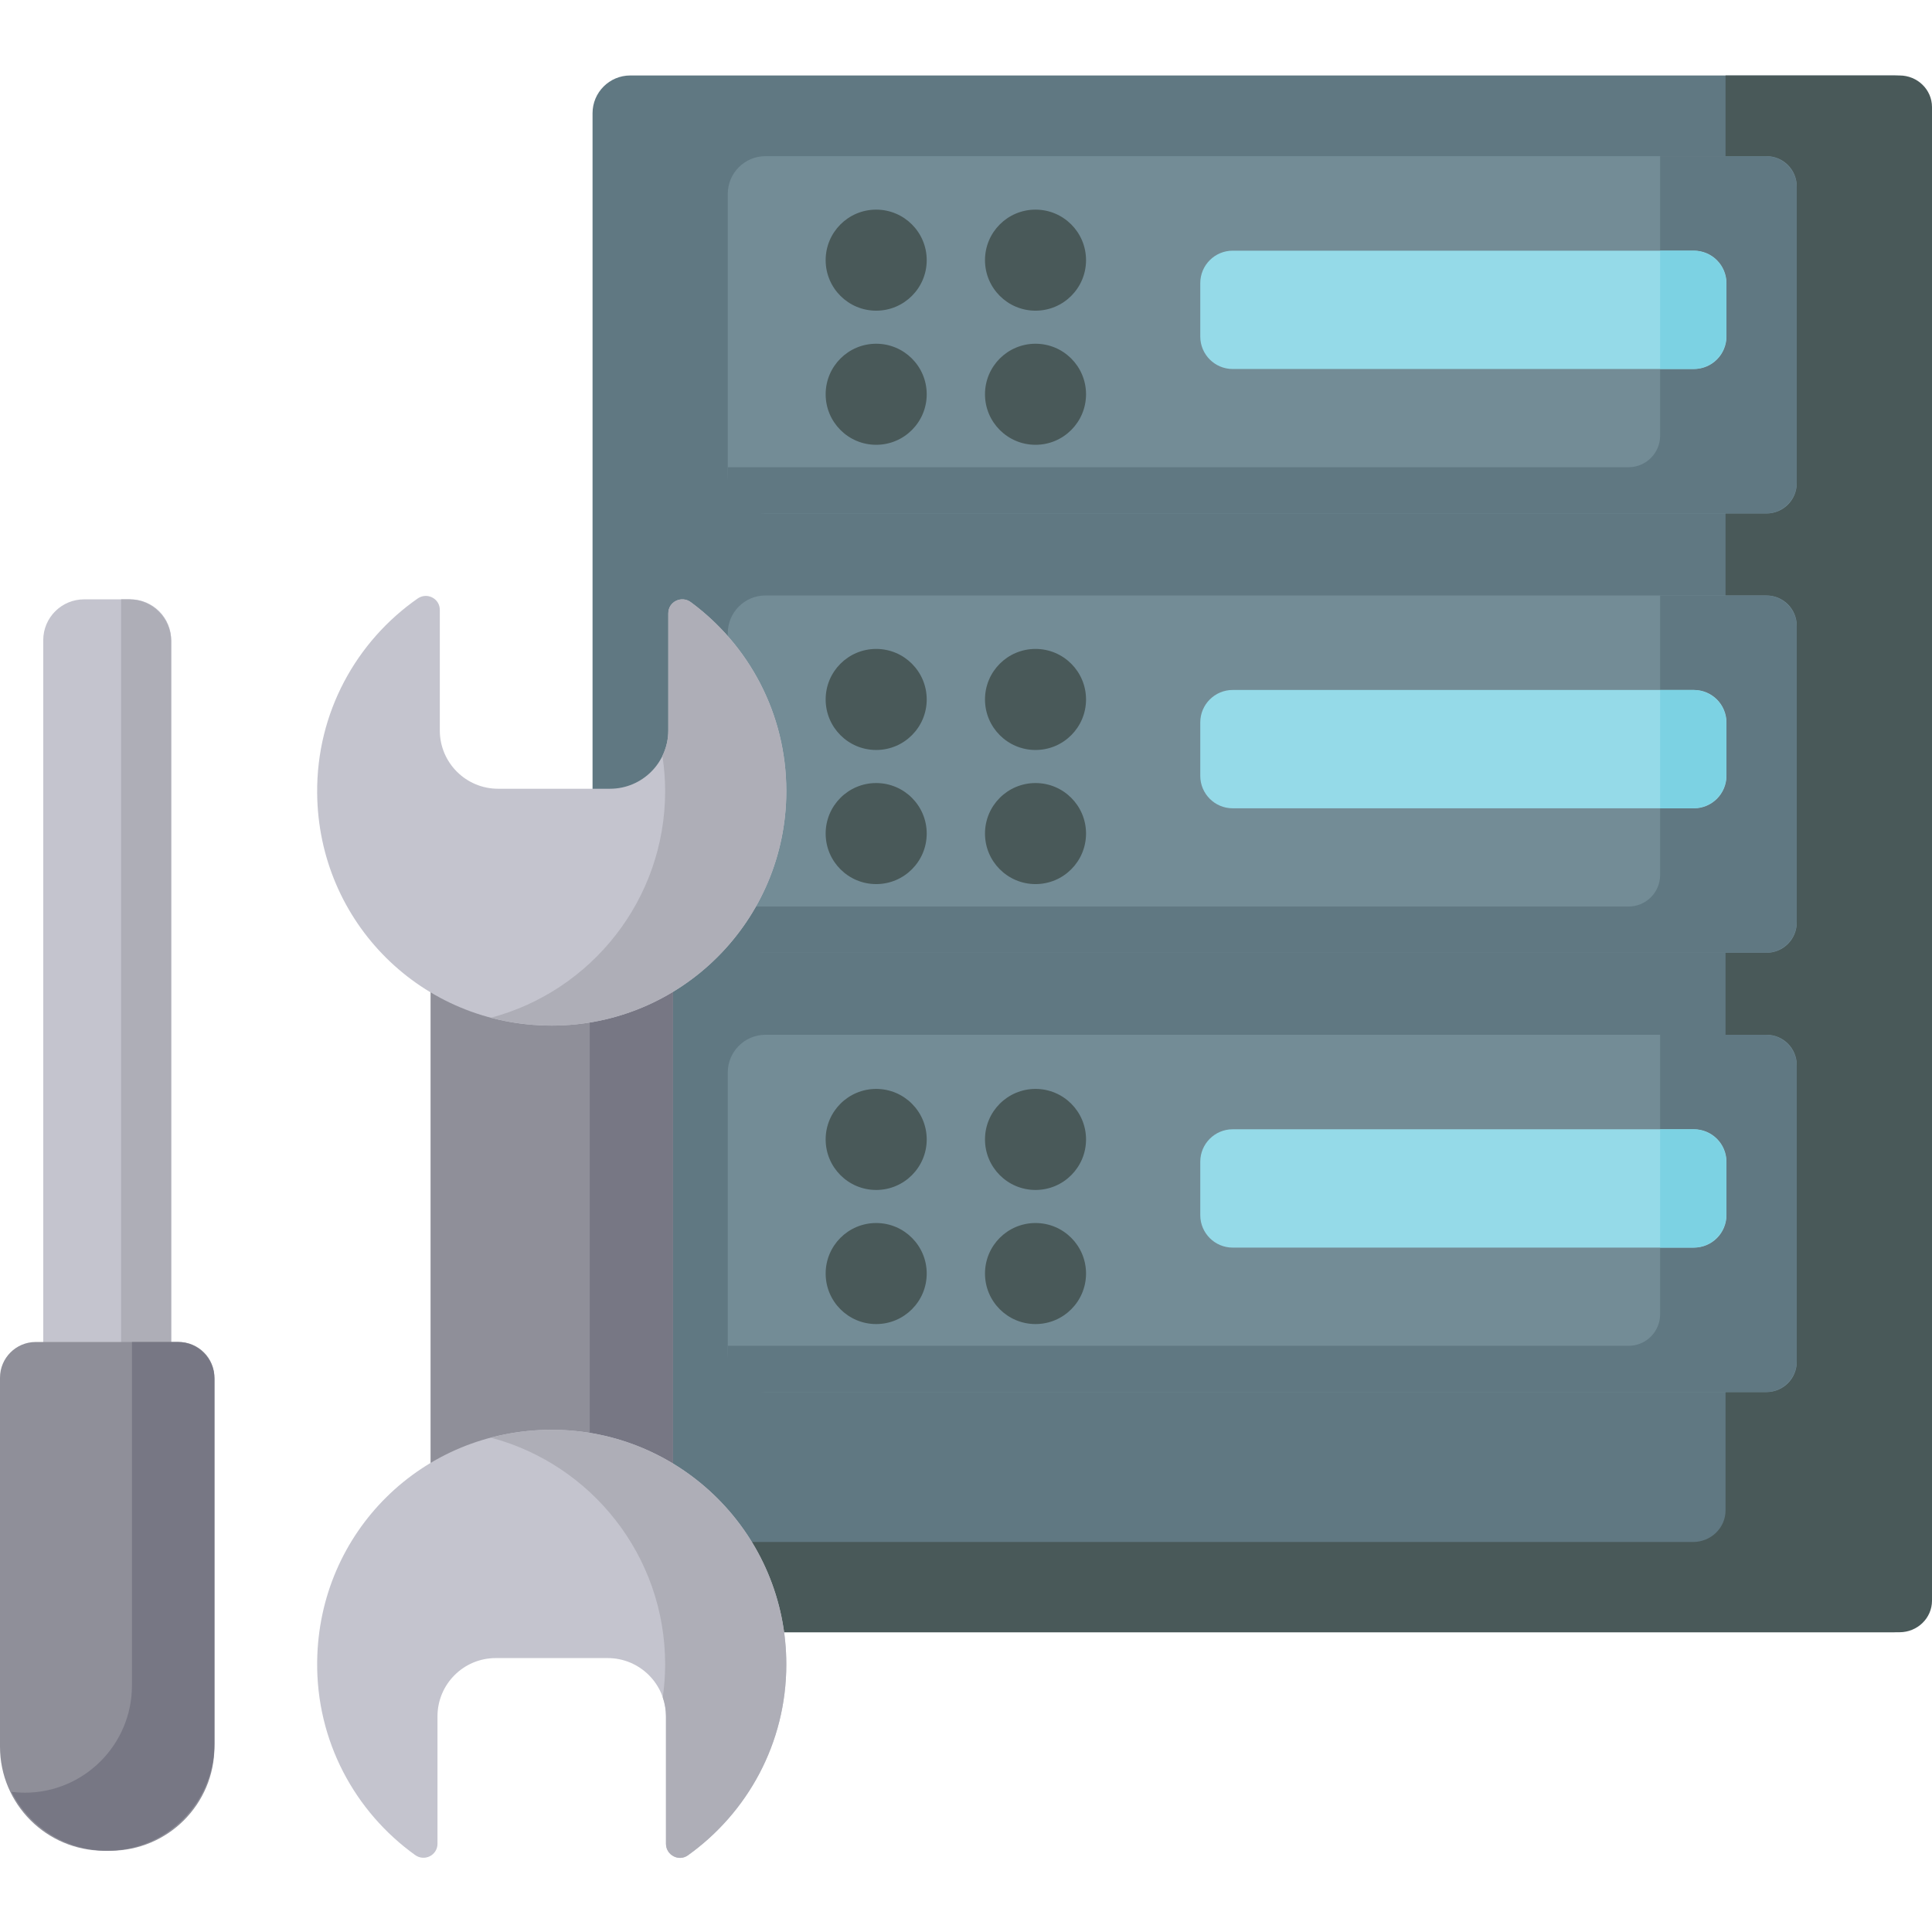 <svg height="512pt" viewBox="0 -20 512.001 512" width="512pt" xmlns="http://www.w3.org/2000/svg"><path d="m502 412.559h-334.969c-5.523 0-10-4.477-10-10v-392.559c0-5.523 4.477-10 10-10h334.969c5.523 0 10 4.477 10 10v392.559c0 5.523-4.477 10-10 10zm0 0" fill="#607882"/><path d="m503.387 0h-46.102v380.277c0 4.621-3.855 8.367-8.613 8.367h-291.641v15.551c0 4.621 3.855 8.367 8.613 8.367h337.742c4.758 0 8.613-3.746 8.613-8.367v-395.828c0-4.621-3.855-8.367-8.613-8.367zm0 0" fill="#495959"/><path d="m468.164 116.074h-265.297c-5.523 0-10-4.477-10-10v-74.688c0-5.523 4.477-10 10-10h265.293c4.418 0 8 3.582 8 8v78.688c.004 4.418-3.578 8-7.996 8zm0 0" fill="#738c96"/><path d="m468.164 232.496h-265.297c-5.523 0-10-4.48-10-10v-74.688c0-5.523 4.477-10 10-10h265.293c4.418 0 8 3.582 8 8v78.688c.004 4.418-3.578 8-7.996 8zm0 0" fill="#738c96"/><path d="m468.164 348.914h-265.297c-5.523 0-10-4.477-10-10v-74.688c0-5.523 4.477-10 10-10h265.293c4.418 0 8 3.582 8 8v78.688c.004 4.418-3.578 8-7.996 8zm0 0" fill="#738c96"/><path d="m467.922 21.387h-27.969v74.062c0 4.621-3.746 8.367-8.367 8.367h-238.719v3.891c0 4.621 3.746 8.367 8.367 8.367h266.688c4.551 0 8.242-3.688 8.242-8.238v-78.207c0-4.551-3.691-8.242-8.242-8.242zm0 0" fill="#607882"/><path d="m467.922 137.809h-27.969v74.062c0 4.621-3.746 8.367-8.367 8.367h-238.719v3.891c0 4.621 3.746 8.367 8.367 8.367h266.688c4.551 0 8.242-3.691 8.242-8.242v-78.203c0-4.555-3.691-8.242-8.242-8.242zm0 0" fill="#607882"/><path d="m467.922 254.227h-27.969v74.062c0 4.621-3.746 8.367-8.367 8.367h-238.719v3.891c0 4.621 3.746 8.367 8.367 8.367h266.688c4.551 0 8.242-3.688 8.242-8.238v-78.207c0-4.551-3.691-8.242-8.242-8.242zm0 0" fill="#607882"/><path d="m448.934 194.207h-122.254c-4.746 0-8.594-3.848-8.594-8.594v-14.168c0-4.746 3.848-8.598 8.594-8.598h122.254c4.746 0 8.594 3.852 8.594 8.598v14.168c0 4.746-3.848 8.594-8.594 8.594zm0 0" fill="#95dae8"/><path d="m448.934 77.789h-122.254c-4.746 0-8.594-3.848-8.594-8.598v-14.164c0-4.746 3.848-8.598 8.594-8.598h122.254c4.746 0 8.594 3.852 8.594 8.598v14.164c0 4.75-3.848 8.598-8.594 8.598zm0 0" fill="#95dae8"/><path d="m448.934 310.629h-122.254c-4.746 0-8.594-3.852-8.594-8.598v-14.164c0-4.75 3.848-8.598 8.594-8.598h122.254c4.746 0 8.594 3.848 8.594 8.598v14.164c0 4.75-3.848 8.598-8.594 8.598zm0 0" fill="#95dae8"/><g fill="#495959"><path d="m245.59 48.945c0 7.395-5.996 13.387-13.391 13.387s-13.391-5.992-13.391-13.387c0-7.395 5.996-13.391 13.391-13.391s13.391 5.996 13.391 13.391zm0 0"/><path d="m287.812 48.945c0 7.395-5.992 13.387-13.387 13.387s-13.391-5.992-13.391-13.387c0-7.395 5.996-13.391 13.391-13.391s13.387 5.996 13.387 13.391zm0 0"/><path d="m245.59 84.484c0 7.395-5.996 13.391-13.391 13.391s-13.391-5.996-13.391-13.391 5.996-13.391 13.391-13.391 13.391 5.996 13.391 13.391zm0 0"/><path d="m287.812 84.484c0 7.395-5.992 13.391-13.387 13.391s-13.391-5.996-13.391-13.391 5.996-13.391 13.391-13.391 13.387 5.996 13.387 13.391zm0 0"/><path d="m245.59 165.363c0 7.395-5.996 13.391-13.391 13.391s-13.391-5.996-13.391-13.391 5.996-13.391 13.391-13.391 13.391 5.996 13.391 13.391zm0 0"/><path d="m287.812 165.363c0 7.395-5.992 13.391-13.387 13.391s-13.391-5.996-13.391-13.391 5.996-13.391 13.391-13.391 13.387 5.996 13.387 13.391zm0 0"/><path d="m245.59 200.902c0 7.395-5.996 13.391-13.391 13.391s-13.391-5.996-13.391-13.391c0-7.395 5.996-13.387 13.391-13.387s13.391 5.992 13.391 13.387zm0 0"/><path d="m287.812 200.902c0 7.395-5.992 13.391-13.387 13.391s-13.391-5.996-13.391-13.391c0-7.395 5.996-13.387 13.391-13.387s13.387 5.992 13.387 13.387zm0 0"/><path d="m245.59 281.961c0 7.395-5.996 13.391-13.391 13.391s-13.391-5.996-13.391-13.391c0-7.395 5.996-13.387 13.391-13.387s13.391 5.992 13.391 13.387zm0 0"/><path d="m287.812 281.961c0 7.395-5.992 13.391-13.387 13.391s-13.391-5.996-13.391-13.391c0-7.395 5.996-13.387 13.391-13.387s13.387 5.992 13.387 13.387zm0 0"/><path d="m245.59 317.504c0 7.395-5.996 13.387-13.391 13.387s-13.391-5.992-13.391-13.387c0-7.395 5.996-13.391 13.391-13.391s13.391 5.996 13.391 13.391zm0 0"/><path d="m287.812 317.504c0 7.395-5.992 13.387-13.387 13.387s-13.391-5.992-13.391-13.387c0-7.395 5.996-13.391 13.391-13.391s13.387 5.996 13.387 13.391zm0 0"/></g><path d="m11.461 360.879h33.906v-211.227c0-5.977-4.844-10.82-10.82-10.82h-12.262c-5.977 0-10.824 4.844-10.824 10.82zm0 0" fill="#c4c4ce"/><path d="m34.219 138.832h-2.125v222.047h13.273v-210.902c0-6.156-4.988-11.145-11.148-11.145zm0 0" fill="#aeaeb7"/><path d="m29.246 470.461h-1.664c-15.234 0-27.582-12.348-27.582-27.582v-97.77c0-5.23 4.238-9.469 9.469-9.469h37.895c5.227 0 9.465 4.238 9.465 9.469v97.77c0 15.234-12.348 27.582-27.582 27.582zm0 0" fill="#8f8f99"/><path d="m47.074 335.641h-12.105v91.027c0 15.695-12.723 28.414-28.414 28.414-1.188 0-2.352-.078-3.5-.219 4.684 9.25 14.277 15.598 25.359 15.598 15.691 0 28.414-12.723 28.414-28.414v-96.652c0-5.387-4.363-9.754-9.754-9.754zm0 0" fill="#777784"/><path d="m448.676 46.43h-8.723v31.359h8.723c4.887 0 8.852-3.965 8.852-8.855v-13.648c0-4.891-3.965-8.855-8.852-8.855zm0 0" fill="#7cd2e3"/><path d="m448.676 162.852h-8.723v31.355h8.723c4.887 0 8.852-3.965 8.852-8.855v-13.648c0-4.887-3.965-8.852-8.852-8.852zm0 0" fill="#7cd2e3"/><path d="m448.676 279.27h-8.723v31.359h8.723c4.887 0 8.852-3.965 8.852-8.855v-13.648c0-4.891-3.965-8.855-8.852-8.855zm0 0" fill="#7cd2e3"/><path d="m114.102 218.895h64.223v161.871h-64.223zm0 0" fill="#8f8f99"/><path d="m156.289 218.895h22.035v161.871h-22.035zm0 0" fill="#777784"/><path d="m177.109 142.531v31.047c0 8.531-6.914 15.449-15.449 15.449h-29.656c-8.535 0-15.449-6.918-15.449-15.449v-31.953c0-3.02-3.398-4.742-5.875-3.012-16.242 11.332-26.82 30.227-26.629 51.578.305 34.34 27.82 61.605 62.164 61.602 34.332 0 62.164-27.832 62.164-62.164 0-20.535-9.965-38.734-25.316-50.051-2.469-1.82-5.953-.113-5.953 2.953zm0 0" fill="#c4c4ce"/><path d="m146.215 358.906c-34.281 0-61.711 27.055-62.16 61.332-.281 21.172 10.035 39.945 25.977 51.375 2.469 1.77 5.906.047 5.906-2.992v-33.766c0-8.531 6.914-15.449 15.445-15.449h29.66c8.531 0 15.449 6.918 15.449 15.449v33.77c0 2.988 3.379 4.793 5.812 3.055 15.781-11.27 26.078-29.734 26.078-50.605-.004-34.336-27.836-62.168-62.168-62.168zm0 0" fill="#c4c4ce"/><path d="m183.062 139.578c-2.465-1.82-5.953-.113-5.953 2.953v31.047c0 2.418-.57 4.699-1.562 6.738.461 3.039.723 6.145.723 9.312 0 28.801-19.59 53.02-46.172 60.078 5.137 1.355 10.535 2.086 16.117 2.086 34.332 0 62.168-27.832 62.168-62.164-.004-20.535-9.969-38.734-25.32-50.051zm0 0" fill="#aeaeb7"/><path d="m146.215 358.906c-5.59 0-10.992.73-16.129 2.082 26.586 7.055 46.184 31.277 46.184 60.086 0 2.969-.23 5.887-.633 8.746.543 1.582.855 3.27.855 5.035v33.77c0 2.988 3.379 4.793 5.812 3.055 15.781-11.27 26.078-29.73 26.078-50.605-.004-34.336-27.836-62.168-62.168-62.168zm0 0" fill="#aeaeb7"/></svg>